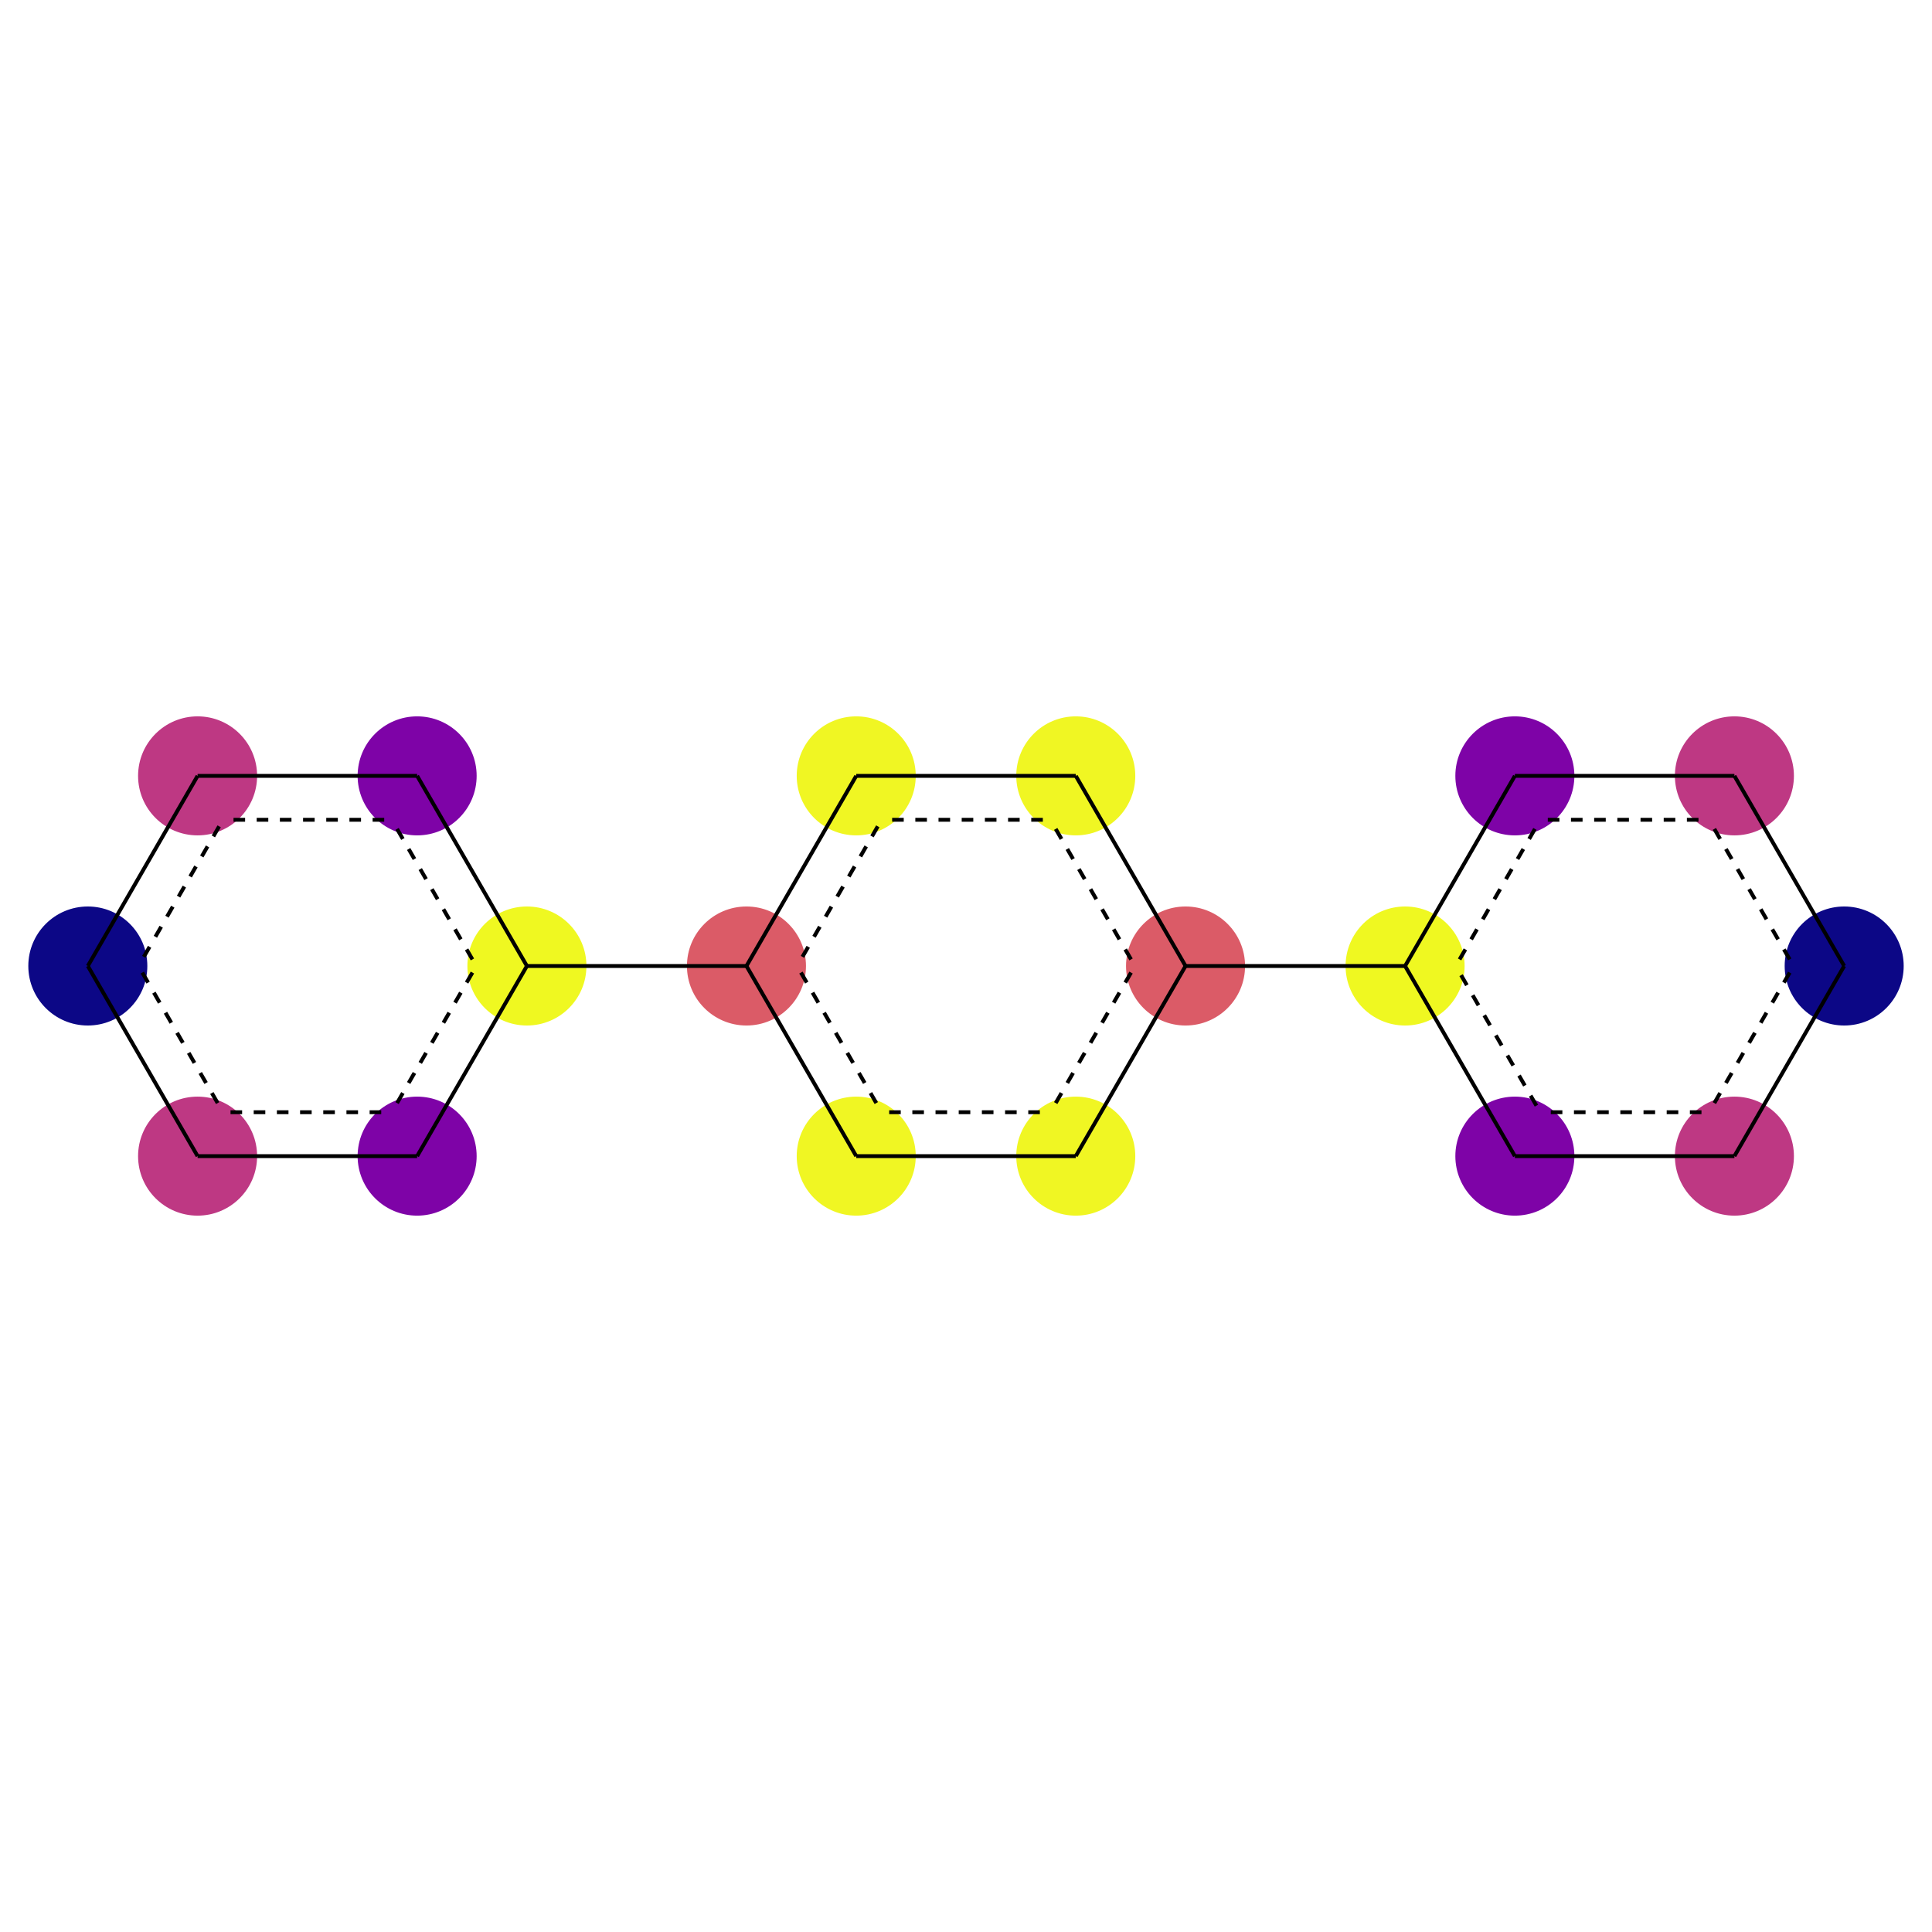 <?xml version='1.0' encoding='iso-8859-1'?>
<svg version='1.1' baseProfile='full'
              xmlns:svg='http://www.w3.org/2000/svg'
                      xmlns:rdkit='http://www.rdkit.org/xml'
                      xmlns:xlink='http://www.w3.org/1999/xlink'
                  xml:space='preserve'
width='1000px' height='1000px' >
<rect style='opacity:1.0;fill:#FFFFFF;stroke:none' width='1000' height='1000' x='0' y='0'> </rect>
<ellipse cx='954.545' cy='500' rx='30.303' ry='30.303' style='fill:#0C0786;fill-rule:evenodd;stroke:#0C0786;stroke-width:1px;stroke-linecap:butt;stroke-linejoin:miter;stroke-opacity:1' />
<ellipse cx='897.727' cy='598.412' rx='30.303' ry='30.303' style='fill:#BE3883;fill-rule:evenodd;stroke:#BE3883;stroke-width:1px;stroke-linecap:butt;stroke-linejoin:miter;stroke-opacity:1' />
<ellipse cx='784.091' cy='598.412' rx='30.303' ry='30.303' style='fill:#7E03A7;fill-rule:evenodd;stroke:#7E03A7;stroke-width:1px;stroke-linecap:butt;stroke-linejoin:miter;stroke-opacity:1' />
<ellipse cx='727.273' cy='500' rx='30.303' ry='30.303' style='fill:#EFF821;fill-rule:evenodd;stroke:#EFF821;stroke-width:1px;stroke-linecap:butt;stroke-linejoin:miter;stroke-opacity:1' />
<ellipse cx='784.091' cy='401.588' rx='30.303' ry='30.303' style='fill:#7E03A7;fill-rule:evenodd;stroke:#7E03A7;stroke-width:1px;stroke-linecap:butt;stroke-linejoin:miter;stroke-opacity:1' />
<ellipse cx='897.727' cy='401.588' rx='30.303' ry='30.303' style='fill:#BE3883;fill-rule:evenodd;stroke:#BE3883;stroke-width:1px;stroke-linecap:butt;stroke-linejoin:miter;stroke-opacity:1' />
<ellipse cx='613.636' cy='500' rx='30.303' ry='30.303' style='fill:#DB5B67;fill-rule:evenodd;stroke:#DB5B67;stroke-width:1px;stroke-linecap:butt;stroke-linejoin:miter;stroke-opacity:1' />
<ellipse cx='556.818' cy='401.588' rx='30.303' ry='30.303' style='fill:#F0F623;fill-rule:evenodd;stroke:#F0F623;stroke-width:1px;stroke-linecap:butt;stroke-linejoin:miter;stroke-opacity:1' />
<ellipse cx='443.182' cy='401.588' rx='30.303' ry='30.303' style='fill:#F0F623;fill-rule:evenodd;stroke:#F0F623;stroke-width:1px;stroke-linecap:butt;stroke-linejoin:miter;stroke-opacity:1' />
<ellipse cx='386.364' cy='500' rx='30.303' ry='30.303' style='fill:#DB5B67;fill-rule:evenodd;stroke:#DB5B67;stroke-width:1px;stroke-linecap:butt;stroke-linejoin:miter;stroke-opacity:1' />
<ellipse cx='443.182' cy='598.412' rx='30.303' ry='30.303' style='fill:#F0F623;fill-rule:evenodd;stroke:#F0F623;stroke-width:1px;stroke-linecap:butt;stroke-linejoin:miter;stroke-opacity:1' />
<ellipse cx='556.818' cy='598.412' rx='30.303' ry='30.303' style='fill:#F0F623;fill-rule:evenodd;stroke:#F0F623;stroke-width:1px;stroke-linecap:butt;stroke-linejoin:miter;stroke-opacity:1' />
<ellipse cx='272.727' cy='500' rx='30.303' ry='30.303' style='fill:#EFF821;fill-rule:evenodd;stroke:#EFF821;stroke-width:1px;stroke-linecap:butt;stroke-linejoin:miter;stroke-opacity:1' />
<ellipse cx='215.909' cy='401.588' rx='30.303' ry='30.303' style='fill:#7E03A7;fill-rule:evenodd;stroke:#7E03A7;stroke-width:1px;stroke-linecap:butt;stroke-linejoin:miter;stroke-opacity:1' />
<ellipse cx='102.273' cy='401.588' rx='30.303' ry='30.303' style='fill:#BE3883;fill-rule:evenodd;stroke:#BE3883;stroke-width:1px;stroke-linecap:butt;stroke-linejoin:miter;stroke-opacity:1' />
<ellipse cx='45.455' cy='500' rx='30.303' ry='30.303' style='fill:#0C0786;fill-rule:evenodd;stroke:#0C0786;stroke-width:1px;stroke-linecap:butt;stroke-linejoin:miter;stroke-opacity:1' />
<ellipse cx='102.273' cy='598.412' rx='30.303' ry='30.303' style='fill:#BE3883;fill-rule:evenodd;stroke:#BE3883;stroke-width:1px;stroke-linecap:butt;stroke-linejoin:miter;stroke-opacity:1' />
<ellipse cx='215.909' cy='598.412' rx='30.303' ry='30.303' style='fill:#7E03A7;fill-rule:evenodd;stroke:#7E03A7;stroke-width:1px;stroke-linecap:butt;stroke-linejoin:miter;stroke-opacity:1' />
<path d='M 954.545,500 897.727,598.412' style='fill:none;fill-rule:evenodd;stroke:#000000;stroke-width:2px;stroke-linecap:butt;stroke-linejoin:miter;stroke-opacity:1' />
<path d='M 926.34,503.398 886.568,572.287' style='fill:none;fill-rule:evenodd;stroke:#000000;stroke-width:2px;stroke-linecap:butt;stroke-linejoin:miter;stroke-opacity:1;stroke-dasharray:6,6' />
<path d='M 954.545,500 897.727,401.588' style='fill:none;fill-rule:evenodd;stroke:#000000;stroke-width:2px;stroke-linecap:butt;stroke-linejoin:miter;stroke-opacity:1' />
<path d='M 926.34,496.602 886.568,427.713' style='fill:none;fill-rule:evenodd;stroke:#000000;stroke-width:2px;stroke-linecap:butt;stroke-linejoin:miter;stroke-opacity:1;stroke-dasharray:6,6' />
<path d='M 897.727,598.412 784.091,598.412' style='fill:none;fill-rule:evenodd;stroke:#000000;stroke-width:2px;stroke-linecap:butt;stroke-linejoin:miter;stroke-opacity:1' />
<path d='M 880.682,575.685 801.136,575.685' style='fill:none;fill-rule:evenodd;stroke:#000000;stroke-width:2px;stroke-linecap:butt;stroke-linejoin:miter;stroke-opacity:1;stroke-dasharray:6,6' />
<path d='M 784.091,598.412 727.273,500' style='fill:none;fill-rule:evenodd;stroke:#000000;stroke-width:2px;stroke-linecap:butt;stroke-linejoin:miter;stroke-opacity:1' />
<path d='M 795.251,572.287 755.478,503.398' style='fill:none;fill-rule:evenodd;stroke:#000000;stroke-width:2px;stroke-linecap:butt;stroke-linejoin:miter;stroke-opacity:1;stroke-dasharray:6,6' />
<path d='M 727.273,500 784.091,401.588' style='fill:none;fill-rule:evenodd;stroke:#000000;stroke-width:2px;stroke-linecap:butt;stroke-linejoin:miter;stroke-opacity:1' />
<path d='M 755.478,496.602 795.251,427.713' style='fill:none;fill-rule:evenodd;stroke:#000000;stroke-width:2px;stroke-linecap:butt;stroke-linejoin:miter;stroke-opacity:1;stroke-dasharray:6,6' />
<path d='M 727.273,500 613.636,500' style='fill:none;fill-rule:evenodd;stroke:#000000;stroke-width:2px;stroke-linecap:butt;stroke-linejoin:miter;stroke-opacity:1' />
<path d='M 784.091,401.588 897.727,401.588' style='fill:none;fill-rule:evenodd;stroke:#000000;stroke-width:2px;stroke-linecap:butt;stroke-linejoin:miter;stroke-opacity:1' />
<path d='M 801.136,424.315 880.682,424.315' style='fill:none;fill-rule:evenodd;stroke:#000000;stroke-width:2px;stroke-linecap:butt;stroke-linejoin:miter;stroke-opacity:1;stroke-dasharray:6,6' />
<path d='M 613.636,500 556.818,401.588' style='fill:none;fill-rule:evenodd;stroke:#000000;stroke-width:2px;stroke-linecap:butt;stroke-linejoin:miter;stroke-opacity:1' />
<path d='M 585.431,496.602 545.659,427.713' style='fill:none;fill-rule:evenodd;stroke:#000000;stroke-width:2px;stroke-linecap:butt;stroke-linejoin:miter;stroke-opacity:1;stroke-dasharray:6,6' />
<path d='M 613.636,500 556.818,598.412' style='fill:none;fill-rule:evenodd;stroke:#000000;stroke-width:2px;stroke-linecap:butt;stroke-linejoin:miter;stroke-opacity:1' />
<path d='M 585.431,503.398 545.659,572.287' style='fill:none;fill-rule:evenodd;stroke:#000000;stroke-width:2px;stroke-linecap:butt;stroke-linejoin:miter;stroke-opacity:1;stroke-dasharray:6,6' />
<path d='M 556.818,401.588 443.182,401.588' style='fill:none;fill-rule:evenodd;stroke:#000000;stroke-width:2px;stroke-linecap:butt;stroke-linejoin:miter;stroke-opacity:1' />
<path d='M 539.773,424.315 460.227,424.315' style='fill:none;fill-rule:evenodd;stroke:#000000;stroke-width:2px;stroke-linecap:butt;stroke-linejoin:miter;stroke-opacity:1;stroke-dasharray:6,6' />
<path d='M 443.182,401.588 386.364,500' style='fill:none;fill-rule:evenodd;stroke:#000000;stroke-width:2px;stroke-linecap:butt;stroke-linejoin:miter;stroke-opacity:1' />
<path d='M 454.341,427.713 414.569,496.602' style='fill:none;fill-rule:evenodd;stroke:#000000;stroke-width:2px;stroke-linecap:butt;stroke-linejoin:miter;stroke-opacity:1;stroke-dasharray:6,6' />
<path d='M 386.364,500 443.182,598.412' style='fill:none;fill-rule:evenodd;stroke:#000000;stroke-width:2px;stroke-linecap:butt;stroke-linejoin:miter;stroke-opacity:1' />
<path d='M 414.569,503.398 454.341,572.287' style='fill:none;fill-rule:evenodd;stroke:#000000;stroke-width:2px;stroke-linecap:butt;stroke-linejoin:miter;stroke-opacity:1;stroke-dasharray:6,6' />
<path d='M 386.364,500 272.727,500' style='fill:none;fill-rule:evenodd;stroke:#000000;stroke-width:2px;stroke-linecap:butt;stroke-linejoin:miter;stroke-opacity:1' />
<path d='M 443.182,598.412 556.818,598.412' style='fill:none;fill-rule:evenodd;stroke:#000000;stroke-width:2px;stroke-linecap:butt;stroke-linejoin:miter;stroke-opacity:1' />
<path d='M 460.227,575.685 539.773,575.685' style='fill:none;fill-rule:evenodd;stroke:#000000;stroke-width:2px;stroke-linecap:butt;stroke-linejoin:miter;stroke-opacity:1;stroke-dasharray:6,6' />
<path d='M 272.727,500 215.909,401.588' style='fill:none;fill-rule:evenodd;stroke:#000000;stroke-width:2px;stroke-linecap:butt;stroke-linejoin:miter;stroke-opacity:1' />
<path d='M 244.522,496.602 204.749,427.713' style='fill:none;fill-rule:evenodd;stroke:#000000;stroke-width:2px;stroke-linecap:butt;stroke-linejoin:miter;stroke-opacity:1;stroke-dasharray:6,6' />
<path d='M 272.727,500 215.909,598.412' style='fill:none;fill-rule:evenodd;stroke:#000000;stroke-width:2px;stroke-linecap:butt;stroke-linejoin:miter;stroke-opacity:1' />
<path d='M 244.522,503.398 204.749,572.287' style='fill:none;fill-rule:evenodd;stroke:#000000;stroke-width:2px;stroke-linecap:butt;stroke-linejoin:miter;stroke-opacity:1;stroke-dasharray:6,6' />
<path d='M 215.909,401.588 102.273,401.588' style='fill:none;fill-rule:evenodd;stroke:#000000;stroke-width:2px;stroke-linecap:butt;stroke-linejoin:miter;stroke-opacity:1' />
<path d='M 198.864,424.315 119.318,424.315' style='fill:none;fill-rule:evenodd;stroke:#000000;stroke-width:2px;stroke-linecap:butt;stroke-linejoin:miter;stroke-opacity:1;stroke-dasharray:6,6' />
<path d='M 102.273,401.588 45.455,500' style='fill:none;fill-rule:evenodd;stroke:#000000;stroke-width:2px;stroke-linecap:butt;stroke-linejoin:miter;stroke-opacity:1' />
<path d='M 113.432,427.713 73.66,496.602' style='fill:none;fill-rule:evenodd;stroke:#000000;stroke-width:2px;stroke-linecap:butt;stroke-linejoin:miter;stroke-opacity:1;stroke-dasharray:6,6' />
<path d='M 45.455,500 102.273,598.412' style='fill:none;fill-rule:evenodd;stroke:#000000;stroke-width:2px;stroke-linecap:butt;stroke-linejoin:miter;stroke-opacity:1' />
<path d='M 73.66,503.398 113.432,572.287' style='fill:none;fill-rule:evenodd;stroke:#000000;stroke-width:2px;stroke-linecap:butt;stroke-linejoin:miter;stroke-opacity:1;stroke-dasharray:6,6' />
<path d='M 102.273,598.412 215.909,598.412' style='fill:none;fill-rule:evenodd;stroke:#000000;stroke-width:2px;stroke-linecap:butt;stroke-linejoin:miter;stroke-opacity:1' />
<path d='M 119.318,575.685 198.864,575.685' style='fill:none;fill-rule:evenodd;stroke:#000000;stroke-width:2px;stroke-linecap:butt;stroke-linejoin:miter;stroke-opacity:1;stroke-dasharray:6,6' />
</svg>
